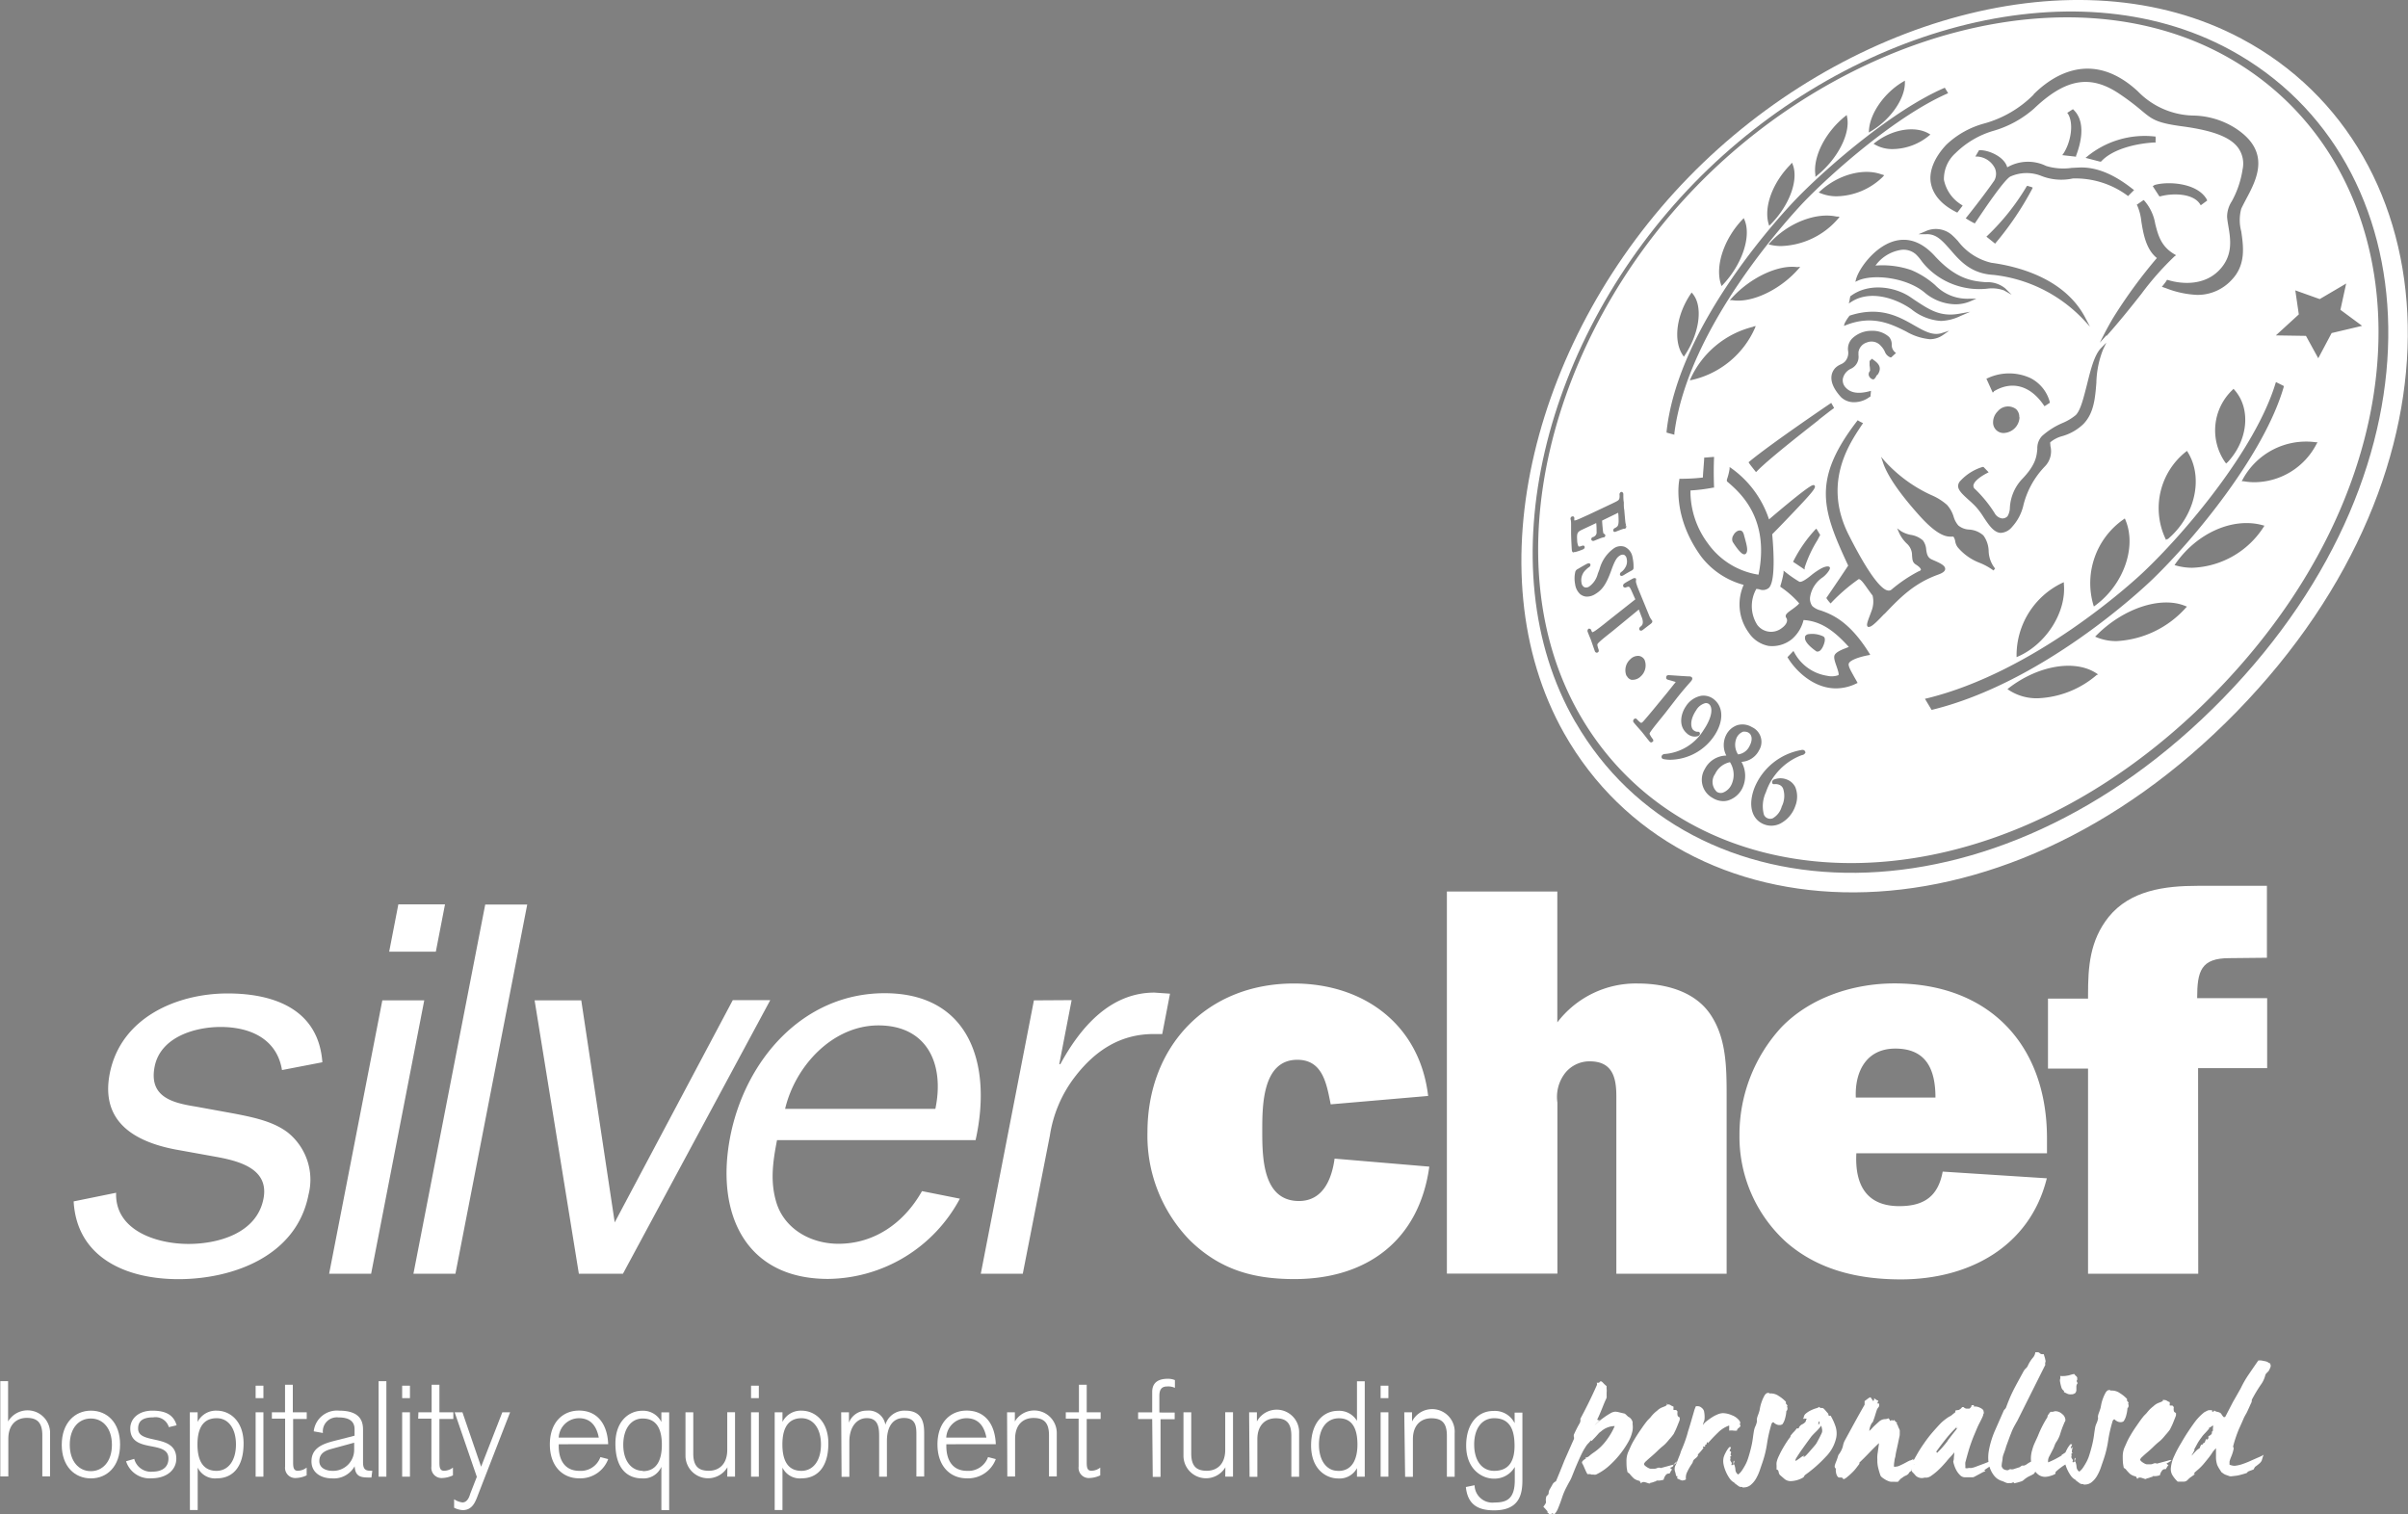 <svg id="Layer_1" data-name="Layer 1" xmlns="http://www.w3.org/2000/svg" viewBox="0 0 309.62 194.73"><rect x="0" y="0" width="309.62" height="194.73" fill="#808080" stroke="none"/><defs><style>.cls-1{fill:#fff;}.cls-2{fill:#002156;}</style></defs><title>logo-au</title><path class="cls-1" d="M337.14,54.17C315.91,42.86,285.8,51.76,266.08,72s-27.82,50.59-16,71.52c15.12,26.69,55.73,28.76,86.49-2.81S364.22,68.58,337.14,54.17Zm-85.62,87.9c-11.66-20.17-3.9-49.64,15.29-69.34s48.45-28.23,68.91-17.11c25.89,14.08,28.6,53.09-.89,83.36S266.28,167.59,251.53,142.07Z" transform="translate(-48.96 -49.21)"/><path class="cls-1" d="M273.94,145.09h0c.38-.71.31-1.4-.17-1.67a.91.91,0,0,0-.44-.12.83.83,0,0,0-.24,0,1.52,1.52,0,0,0-.83.77,2.24,2.24,0,0,0,.18,2.15A1.88,1.88,0,0,0,273.94,145.09Z" transform="translate(-48.96 -49.21)"/><path class="cls-1" d="M269.49,148.73a1.75,1.75,0,0,0,.23,2.31.93.93,0,0,0,.76.1,2,2,0,0,0,1.12-1.05,3,3,0,0,0-.2-2.87A2.72,2.72,0,0,0,269.49,148.73Z" transform="translate(-48.96 -49.21)"/><path class="cls-1" d="M335,56.35c-20.09-11-48.91-2.69-67.84,16.74s-26.51,48.46-14.95,68.25c14.56,24.93,52.86,26.41,81.72-3.22S360.33,70.25,335,56.35Zm-24.57,5c2-2,7.23-6.12,13.42-.39A10.21,10.21,0,0,0,331,64.07a10.43,10.43,0,0,1,5.41,1.64c4.6,3,2.73,6.53,1.36,9.1-.23.44-.45.85-.63,1.24a5.59,5.59,0,0,0,0,2.92c.28,1.92.63,4.32-1.26,6.26a5.93,5.93,0,0,1-4.42,1.9,12.41,12.41,0,0,1-4-.86l-.53-.18.15-.18c.14-.18.39-.49.43-.58l.07-.12.13,0c.41.14,4.12,1.28,6.58-1.24,1.83-1.88,1.48-4,1.19-5.7-.07-.42-.14-.82-.16-1.17a3.65,3.65,0,0,1,.6-2A12.3,12.3,0,0,0,337.31,71a3.49,3.49,0,0,0-.56-2.77c-1-1.38-3.23-2.24-7.17-2.77-3.36-.45-3.89-.89-5.29-2.06a31.61,31.61,0,0,0-2.86-2.15c-3.71-2.48-6.88-1.93-10.92,1.91A13.59,13.59,0,0,1,305.39,66a11.54,11.54,0,0,0-5,2.91,4.44,4.44,0,0,0-1.48,3.42,4.91,4.91,0,0,0,2.27,3.22l.14.1-.69.9-.12-.06c-1.89-.94-3-2.23-3.28-3.73s.44-3.3,2-4.95a11.37,11.37,0,0,1,4.86-2.72A14.34,14.34,0,0,0,310.45,61.37Zm24.9,47.33-.13.14-.12-.15a7.18,7.18,0,0,1,.94-9.33l.12-.13.12.13C338.45,101.79,338,105.9,335.34,108.7ZM314.1,105.3a4,4,0,0,0-1.5.77c-.06.06,0,.27,0,.49a2.78,2.78,0,0,1-.72,2.64,11,11,0,0,0-2.73,4.89,6.17,6.17,0,0,1-1.49,2.89,2,2,0,0,1-1.4.75h-.12c-.86-.09-1.5-1.07-2.12-2a9.69,9.69,0,0,0-1-1.35c-.33-.35-.68-.67-1-.95-.71-.65-1.27-1.16-1.29-1.71a1,1,0,0,1,.31-.69,6.4,6.4,0,0,1,2.83-1.77H304l.66.68-.19.1c-1.08.56-1.72,1.15-1.77,1.6a.54.54,0,0,0,.23.48,16.41,16.41,0,0,1,2.49,3.06,1.32,1.32,0,0,0,.93.69.87.87,0,0,0,.74-.28,2.24,2.24,0,0,0,.3-1.1,5.82,5.82,0,0,1,1.53-3.63c1.83-1.88,1.91-3,2-3.92a2.27,2.27,0,0,1,.6-1.66,9.61,9.61,0,0,1,2.7-1.7,6.73,6.73,0,0,0,1.65-1c.63-.65,1-2.24,1.44-3.94.46-1.86.93-3.78,1.8-4.67l.68-.7-.42.89a12.34,12.34,0,0,0-.86,4.28c-.16,2-.32,3.92-1.68,5.31A6.48,6.48,0,0,1,314.1,105.3Zm-5.62,28.31-.23.1v-.25a10.32,10.32,0,0,1,5.87-9.29l.21-.09,0,.23C314.67,127.9,312.09,132,308.49,133.61ZM289.35,96.19c0-.15,0-.31,0-.48v-.07l.3-.3.11.08c.56.4,1.28.92.67,1.91l-.05.05a.57.57,0,0,0-.19.24.9.9,0,0,1-.31.37l-.06,0-.07,0a.76.76,0,0,1-.5-.51.64.64,0,0,1,.16-.58A3.94,3.94,0,0,0,289.35,96.19ZM289,93.25a1.55,1.55,0,0,0-1.08,1.23c0,.14,0,.27,0,.4a1.67,1.67,0,0,1-1,1.76,1.84,1.84,0,0,0-1,1.24,1.34,1.34,0,0,0,.38,1.19c.63.67,1.6.82,3,.46l.23-.06-.07.75-.06,0a3.35,3.35,0,0,1-2,.71,2.38,2.38,0,0,1-1.72-.65h0c-1.93-2.1-1.14-3.34-.71-3.78a2.28,2.28,0,0,1,.66-.43,1.87,1.87,0,0,0,.51-.32,1.65,1.65,0,0,0,.45-1.41,1.9,1.9,0,0,1,.51-1.59,3.56,3.56,0,0,1,2.56-1h0a3.16,3.16,0,0,1,2.2.79,1.48,1.48,0,0,1,.34,1,1.22,1.22,0,0,0,.39.94l.16.12-.62.57-.1,0a1.27,1.27,0,0,1-.72-.74,2.51,2.51,0,0,0-.49-.72A1.58,1.58,0,0,0,289,93.25Zm-6.17,9.95c-2.43,1.91-6.5,5.1-7.95,6.59l-.13.13-.12-.15s-.58-.72-.77-1l-.07-.12.11-.09c2.72-2.26,10.29-7.39,10.37-7.44l.15-.1.37.65-.11.09C284.33,102,283.66,102.53,282.8,103.2ZM283,118l-.36.68A15.93,15.93,0,0,0,281,122.2l0,.25-1.49-1,.07-.13a17.7,17.7,0,0,1,2.78-4l.15-.13Zm22.43-47.22a2.71,2.71,0,0,0-2.25-1.44l-.23,0,.48-.82h.1c1.23,0,3.17.88,3.52,2.21a5.31,5.31,0,0,1,5-.18h0a7.55,7.55,0,0,0,3.28.25l1-.05c3.11-.12,5.75,1.92,6.88,2.79l.15.11-.77.77-.11-.08a11.26,11.26,0,0,0-7-2.18,7,7,0,0,1-4-.31,5.1,5.1,0,0,0-4.07.08c-.89.58-3.42,4.36-4.25,5.6l-.28.41-.13-.06c-.33-.16-.85-.48-.88-.5l-.16-.1.12-.14c1.77-2.22,3-3.9,3.56-4.72A1.79,1.79,0,0,0,305.41,70.73Zm9.43-6.92-.09-.14.73-.47.09.09c1.63,1.58.9,4.37.31,5.9l0,.12-1.77-.2.16-.23C315.19,67.55,315.67,65.13,314.84,63.81Zm11.27,3.54,0,.13H326c-2.35.12-5.4.83-6.88,2.45L319,70l-1.88-.49.24-.2A11.67,11.67,0,0,1,326,66.76l.12,0,0,.12A1.58,1.58,0,0,1,326.11,67.35Zm6.57,7.46.07.13-.84.62-.09-.15c-.88-1.4-3.52-1.44-5.11-1l-.12,0-.85-1.31L326,73C327.57,72.52,331.41,72.66,332.68,74.81Zm-22.37-1.52-.09.19a39.55,39.55,0,0,1-4.65,6.89l-.1.12-1.12-.9.14-.13a29.71,29.71,0,0,0,5-6.27l.07-.12.13,0a3,3,0,0,0,.43.13ZM305,83c3.41.46,9.53,2,12.16,7.21l.53,1-.8-.86a18.73,18.73,0,0,0-11.6-5.79c-2.9-.16-4.31-1.79-5.55-3.23-1-1.12-1.8-2.09-3.15-2l-.95,0,.88-.37a3.15,3.15,0,0,1,3.6.64h0c.16.14.35.35.58.59A7.56,7.56,0,0,0,305,83Zm.34,16.59-.16.1-.81-1.79.16-.06a6.55,6.55,0,0,1,5.53,0,4.86,4.86,0,0,1,2.46,3.06l0,.11-.68.44-.09-.13C310,98.75,307.62,98.13,305.3,99.55Zm3.29,3.3a2.11,2.11,0,0,1-2,2h0a1.34,1.34,0,0,1-1-.38,1.36,1.36,0,0,1-.4-1,2,2,0,0,1,.6-1.41,1.72,1.72,0,0,1,2.37-.27A1.37,1.37,0,0,1,308.6,102.85ZM294.71,83.94a11.07,11.07,0,0,1,3.08,1.94,5.74,5.74,0,0,0,4.38,1.74l.91,0-.84.36a4.86,4.86,0,0,1-1.87.36,6.29,6.29,0,0,1-4-1.56c-2.36-1.91-6.59-2.37-8.53-1.48l-.32.15.09-.34c.38-1.39,2.47-4.31,5.09-4.94,1.76-.42,3.43.22,5,1.92,2.83,3.11,5,3.28,6.63,3.41a3.58,3.58,0,0,1,2.46.79l.83.82-1-.56a4.54,4.54,0,0,0-2.14-.22,9.46,9.46,0,0,1-7.53-2.53h0a8.3,8.3,0,0,1-1-1.14,5.67,5.67,0,0,0-.65-.75,2.39,2.39,0,0,0-2-.55,5,5,0,0,0-3.19,2A11.43,11.43,0,0,1,294.71,83.94Zm3.8,6.54a6.72,6.72,0,0,1-3.8-1.52c-2-1.4-5.27-2.49-7.68-.95l-.35.22.1-.4c0-.09.06-.37.08-.47v-.07l.05,0c2.31-1.75,5.68-1.23,7.69.13l.57.39C297,89,298.4,90,300.89,89.55l1.4-.25-1.31.57A6.18,6.18,0,0,1,298.51,90.48Zm1.07,1.26-.76.53a2.93,2.93,0,0,1-1.71.56,7.42,7.42,0,0,1-3.07-1c-2-1-4.33-2.12-7.68-.83l-.31.12.09-.32a5.36,5.36,0,0,1,.64-1l0,0,0,0c3.89-1.27,6.34.12,8.31,1.25,1.27.72,2.36,1.35,3.51,1ZM297,66.65a7.47,7.47,0,0,1-4.64,1.73,4.49,4.49,0,0,1-2.29-.56l-.21-.12.19-.15c2.21-1.72,5.12-2.21,6.92-1.16l.2.12Zm-6,5,.23.1L291,72a8.72,8.72,0,0,1-5.84,2.45,5.46,5.46,0,0,1-2.11-.39l-.24-.1.19-.17C285.35,71.62,288.69,70.76,291,71.68Zm-5.77,5.39.26.06-.17.21A10.08,10.08,0,0,1,278,80.85a5.88,5.88,0,0,1-1.37-.15l-.27-.06.18-.21C278.89,77.86,282.51,76.45,285.2,77.08Zm-5.09,6.49.29,0-.19.22c-2.13,2.46-5.34,4.12-7.8,4.12a4.8,4.8,0,0,1-.76-.06l-.3,0,.21-.23C274,84.9,277.65,83.19,280.11,83.57Zm-5.72,7.66.29-.05-.11.28a11.69,11.69,0,0,1-8.06,6.64l-.31.06.13-.28A12,12,0,0,1,274.39,91.23Zm16.88,17.31a18.43,18.43,0,0,0,6,4.38,7.34,7.34,0,0,1,2,1.25,4,4,0,0,1,.86,1.53,3,3,0,0,0,.6,1.12,2.37,2.37,0,0,0,1.4.53,3,3,0,0,1,1.83.76,3.55,3.55,0,0,1,.67,2,3.76,3.76,0,0,0,.83,2.25l-.21.25a7.79,7.79,0,0,0-1.82-1,6.89,6.89,0,0,1-2.79-2h0a1.76,1.76,0,0,1-.31-.76,1.43,1.43,0,0,0-.23-.59.58.58,0,0,0-.17,0c-.53,0-1.64.13-4.14-2.64s-4.17-5.15-4.74-6.88l-.25-.75ZM322,116l.17-.12.08.19c1.47,3.5-.24,8.32-3.88,11l-.18.13-.07-.21A10,10,0,0,1,322,116Zm-2.21-23.65-.84.93.57-1.12s.51-1,1.14-2.06a64.11,64.11,0,0,1,5.63-7.71c-1.4-1.12-1.74-3.11-2-4.72a6.66,6.66,0,0,0-.51-2l-.08-.13.89-.61.1.1A6,6,0,0,1,326.08,78c.36,1.42.73,2.89,2.46,3.9l.22.13-.21.15A37.37,37.37,0,0,0,324.3,87C322.9,88.78,321.32,90.74,319.84,92.39Zm7.84,26.16-.16.13-.09-.19a9.26,9.26,0,0,1,2.63-11.14l.15-.12.1.16C332.33,110.69,331.18,115.59,327.68,118.55ZM289.27,65.94c.15-2.2,2-4.81,4.37-6.21l.25-.15v.29c0,2.07-1.87,4.75-4.37,6.22l-.27.16Zm-3.07-1.77.21-.17.05.26c.44,2.14-1.21,5.37-3.85,7.51l-.23.19,0-.29C282.06,69.35,283.68,66.19,286.2,64.17Zm-7,6.15.18-.18.09.23c.78,2-.44,5.27-2.83,7.68l-.2.2-.08-.27C275.73,75.79,276.9,72.64,279.23,70.32ZM273,77.44l.17-.18.1.23c.89,2.11-.29,5.68-2.76,8.31l-.19.2-.09-.26C269.47,83.41,270.63,79.92,273,77.44ZM266.35,87l.12-.18.14.17c1.33,1.6.9,5-1,7.88l-.14.21-.14-.2C264.08,93,264.51,89.74,266.35,87Zm-3.1,17.68c1.53-14,15.33-28.52,16.9-30.13,4-4.08,12.26-11.18,18.74-14l.13-.06.43.7-.17.08c-6.46,2.86-14.65,10-18.57,14.11C279.21,77,266,91.17,264.25,104.92l0,.19-1-.27Zm-12.06,15.54c-.12-.09-.12-.25-.14-.5-.05-.87-.07-1.44-.08-1.89,0-.27,0-.48,0-.69s0-.25,0-.43,0-.51-.06-.71.08-.34.17-.38l.08,0,.11,0a.29.29,0,0,1,.12.26.91.91,0,0,0,0,.26s.08,0,.27-.06.89-.38,1.57-.69l1.76-.83c1.29-.61,1.55-.73,1.83-.88s.35-.25.38-.5a2.56,2.56,0,0,0,0-.34.34.34,0,0,1,.16-.35.2.2,0,0,1,.19,0,.34.34,0,0,1,.14.3c0,.33,0,.72.06,1,0,.13,0,.24,0,.32s0,.36.06.69c.05.6.13,1.5.15,1.61a3,3,0,0,0,.08.35l-.13.12h0l.15-.06a.43.43,0,0,1,0,.12.25.25,0,0,1-.19.26l-.11,0a3.62,3.62,0,0,0-.45.15l-.14.05-.46.18a.28.28,0,0,1-.24,0,.22.22,0,0,1-.08-.16.33.33,0,0,1,.2-.3,1.2,1.2,0,0,0,.28-.18c.1-.09.19-.19.21-.66,0-.12,0-.78-.06-1.13l-2.06,1c0,.27.09,1.22.12,1.41s.06.26.07.26.21.09.22.22a.27.27,0,0,1-.17.27l-.09,0a4.4,4.4,0,0,0-.56.19l-.58.23a.33.33,0,0,1-.31,0,.21.21,0,0,1-.09-.17.27.27,0,0,1,.18-.28l.06,0,.21-.13a.6.6,0,0,0,.23-.55c0-.15,0-.78-.05-1.13l-1.89.89c-.51.26-.62.4-.56,1.29a2,2,0,0,0,.14.75c0,.07.09.16.48,0a.3.3,0,0,1,.27,0,.22.22,0,0,1,.08.17c0,.17-.14.25-.23.29a7,7,0,0,1-1,.34h-.12A.3.3,0,0,1,251.19,120.24Zm1,5.44a2.11,2.11,0,0,1-.7-1.32,3.8,3.8,0,0,1,0-1.5.56.56,0,0,1,.33-.45c.52-.32,1.08-.62,1.15-.66s.28-.12.37-.07a.21.21,0,0,1,.12.15c0,.09,0,.23-.21.35a2.56,2.56,0,0,0-.38.32,1.81,1.81,0,0,0-.56,1.67.73.73,0,0,0,.37.57.68.68,0,0,0,.62-.09A2.83,2.83,0,0,0,254.4,123l.23-.6a4.78,4.78,0,0,1,1.83-2.67,1.52,1.52,0,0,1,1.41-.2,1.78,1.78,0,0,1,1,1.34,5.55,5.55,0,0,1,.13,1.33.35.35,0,0,1-.16.33l-.18.1c-.16.09-.43.23-.88.51h0c-.18.11-.3.16-.41.11a.21.21,0,0,1-.12-.16c0-.07,0-.22.22-.36a1.76,1.76,0,0,0,.46-.53,1.46,1.46,0,0,0,.19-1.13.67.67,0,0,0-.33-.51.64.64,0,0,0-.56.1c-.34.21-.58.52-1,1.64l-.13.36c-.6,1.64-1.11,2.4-2,2.93a2,2,0,0,1-1.06.34A1.35,1.35,0,0,1,252.22,125.67Zm4.18,4.65c-.74.59-1.38,1.09-1.72,1.41s-.32.35-.28.55a2.79,2.79,0,0,0,.13.44c.07.23,0,.34-.08.38a.22.22,0,0,1-.14.05h-.06a.31.31,0,0,1-.2-.21c-.14-.39-.27-.77-.37-1.06l-.11-.32-.13-.33c-.1-.23-.21-.51-.29-.72a.35.35,0,0,1,.08-.43.21.21,0,0,1,.19,0,.27.27,0,0,1,.18.21,1,1,0,0,0,.12.23s.09,0,.34-.16,1-.73,1.72-1.32l3.48-2.75-.49-1.1c-.22-.49-.31-.53-.41-.52a1.06,1.06,0,0,0-.29.08.29.29,0,0,1-.24,0,.22.22,0,0,1-.13-.13.33.33,0,0,1,.15-.37c.16-.13,1-.59,1.08-.62a.37.37,0,0,1,.3-.06l.07,0,.05.09a.44.44,0,0,1,0,.17.78.78,0,0,0,0,.28,7.31,7.31,0,0,0,.29.85l1.37,3.34a2.4,2.4,0,0,0,.36.66l.06.08c.06.2-.07.3-.2.41h0l-.5.38-.52.4a.34.34,0,0,1-.29.08.21.21,0,0,1-.14-.13c-.07-.2.08-.33.18-.41l.08-.07c.24-.21.25-.66,0-1.22l-.33-.88Zm1.72,5.8a1.89,1.89,0,0,1,.51-2.14,1.37,1.37,0,0,1,1.12-.41,1,1,0,0,1,.69.49,1.9,1.9,0,0,1-.51,2.16,1.45,1.45,0,0,1-1,.42h-.17A.94.94,0,0,1,258.13,136.12Zm3.36,8.47a.24.24,0,0,1-.18.1h0a.31.31,0,0,1-.22-.13h0c-.26-.31-.49-.61-.67-.84l-.32-.4-.28-.32c-.22-.25-.52-.58-.75-.87a.29.29,0,0,1,0-.4.26.26,0,0,1,.36-.07l0,0a3.61,3.61,0,0,0,.48.46c.11.07.16.11.43-.19s1.09-1.27,1.73-2.06l1.22-1.48.55-.69.43-.54a1.25,1.25,0,0,0,.19-.25c-.06,0-.47-.14-.67-.19l-.32-.09a.3.3,0,0,1-.2-.13c-.08-.09,0-.26,0-.34a.36.36,0,0,1,.31-.12c.13,0,2.17.15,2.57.16a.52.52,0,0,1,.38.11c.11.13.08.29-.08.49s-1,1.1-2,2.39L263,141c-.68.84-1.36,1.67-1.69,2.13s-.26.42-.16.63a3.32,3.32,0,0,0,.32.48l0,0A.3.3,0,0,1,261.49,144.59Zm1.45,2.25a.45.45,0,0,1-.24-.11.33.33,0,0,1,0-.37.46.46,0,0,1,.31-.18H263A6.46,6.46,0,0,0,268,143.1c1.17-1.73,1.2-2.93.71-3.34a.61.61,0,0,0-.49-.13,1.93,1.93,0,0,0-1.16.9c-1,1.5-.57,2.39-.4,2.53a.9.9,0,0,0,.49.25h.11a.26.26,0,0,1,.21.06.28.28,0,0,1,0,.36.47.47,0,0,1-.21.15,1.47,1.47,0,0,1-1.42-.38c-1.14-1-.7-2.6-.13-3.43a3,3,0,0,1,2-1.39,2.15,2.15,0,0,1,1.7.52c1.17,1,1.16,2.81,0,4.58a6.94,6.94,0,0,1-5.73,3.13A5,5,0,0,1,262.94,146.84ZM273,150.55a3.07,3.07,0,0,1-1.83,1.59,2.35,2.35,0,0,1-.63.09,2.62,2.62,0,0,1-1.37-.41,2.66,2.66,0,0,1-1-3.73,3.15,3.15,0,0,1,2.76-1.72,2.9,2.9,0,0,1,0-2.69,2.49,2.49,0,0,1,1.45-1.23,2.35,2.35,0,0,1,1.84.26,2.08,2.08,0,0,1,.91,3,2.71,2.71,0,0,1-2.25,1.47A3.67,3.67,0,0,1,273,150.55Zm8.05-4.5c-.07.2-.32.25-.46.28a7.74,7.74,0,0,0-4.57,4.76,4.23,4.23,0,0,0-.26,2.87.84.84,0,0,0,.47.47.85.85,0,0,0,.68,0,2.49,2.49,0,0,0,1.15-1.52,3,3,0,0,0,.17-2.29.88.88,0,0,0-.49-.49,1.2,1.2,0,0,0-.48-.09h-.1a.47.47,0,0,1-.2,0,.22.22,0,0,1-.12-.12.32.32,0,0,1,0-.25.39.39,0,0,1,.28-.24,2.19,2.19,0,0,1,1.54,0,2,2,0,0,1,1.14,1,3.29,3.29,0,0,1,0,2.43,4,4,0,0,1-2,2.29,2.66,2.66,0,0,1-1.08.24,2.56,2.56,0,0,1-.92-.17h0c-1.63-.63-2.11-2.49-1.24-4.73a8,8,0,0,1,6-4.83.58.58,0,0,1,.31,0,.29.29,0,0,1,.17.15A.27.27,0,0,1,281.09,146.05Zm8.25-12.6c-.91.15-2.43.57-2.62,1.08-.12.32.3,1,.67,1.68.13.23.26.45.38.67l.08.15-.15.07a6,6,0,0,1-2.63.63c-2.93,0-5.22-2.33-6.17-3.9l-.07-.11.77-.8.11.19a5.77,5.77,0,0,0,4.22,3,2.54,2.54,0,0,0,1.45-.08c.12-.12-.11-.76-.24-1.15-.22-.62-.4-1.15-.23-1.46s.7-.59,1.31-.82l.5-.2c-1.81-2-3.51-3.31-5.82-3.46a4.7,4.7,0,0,1-1.5,2.46,4.05,4.05,0,0,1-3,.87,3.93,3.93,0,0,1-2.55-1.71,6.17,6.17,0,0,1-.65-6.14,10.22,10.22,0,0,1-5.44-3.61c-3.83-5.24-2.84-9.86-2.83-9.91l0-.12h.13s1.67,0,2.9-.17c0-.42.13-1.74.16-2.4v-.15l1.27-.1v.19s-.08,1.44,0,3.63v.14l-.14,0a21.9,21.9,0,0,1-2.89.36l0,.36a11.21,11.21,0,0,0,2.22,6.42,9.83,9.83,0,0,0,6.53,4.05c1.48-7.27-2.4-10.59-4.06-12L271,111l0-.11a7.73,7.73,0,0,0,.35-1.37l0-.25.21.14a13.1,13.1,0,0,1,4.86,6.59h0c5.22-4.45,5.58-4.42,5.72-4.41h.07l.07.06c.23.27-.25.86-3.45,4.2-.66.69-1.34,1.4-2,2.06.2,2.24.41,6-.41,6.88a1.19,1.19,0,0,1-1.22.21,2,2,0,0,0-.41-.06,4.49,4.49,0,0,0,.13,4.64,2.22,2.22,0,0,0,3.15.39c.49-.35.86-.89.57-1.31s.28-.74.88-1.18c.28-.21.76-.57.77-.7a12.32,12.32,0,0,0-2.32-2.05l-.09-.07,0-.11a11.94,11.94,0,0,0,.41-1.67l0-.29.23.18a15.77,15.77,0,0,0,1.79,1.24c.28.13,1-.38,1.54-.83a9.06,9.06,0,0,1,1.31-.89c.58-.29,1-.32,1.09-.09s-.53,1-1,1.3a3.75,3.75,0,0,0-1.53,2.37,1.63,1.63,0,0,0,.26,1.27,2.46,2.46,0,0,0,1.09.57c1.36.49,3.64,1.32,6.23,5.48l.13.21Zm-8.27-2.35a.59.59,0,0,1,.39-.33,3.32,3.32,0,0,1,2,.29h0c.39.24.05,1.11-.16,1.47s-.42.46-.56.46a.31.31,0,0,1-.16,0S280.82,131.87,281.07,131.11Zm-9.14-13.17c.18-.26.51-.55.84-.5.15,0,.34.13.44.47h0l.11.4c.27,1,.51,1.79.14,2.13a.28.28,0,0,1-.18.06h-.06c-.46-.08-1.26-1.32-1.44-1.62A.93.93,0,0,1,271.92,117.93Zm19.34,10.24-.47.49c-.87.9-1.25,1.16-1.47,1.16a.25.25,0,0,1-.14,0c-.25-.16-.1-.58.23-1.45.08-.22.17-.45.24-.65a3.32,3.32,0,0,0,.12-1.92c-.25-.33-.48-.65-.68-.93-.45-.64-.84-1.19-1.11-1.19h0a23.19,23.19,0,0,0-3.49,3l-.12.13-.12-.13a3.8,3.8,0,0,1-.37-.48l-.06-.09.06-.09c1.42-2.07,2.51-3.71,2.75-4.08-3.35-7.2-4.68-11,1.13-18.57l.09-.12.13.08c.15.1.39.21.39.21l.17.08-.3.45c-1.58,2.39-4.87,7.37-1.53,13.95,2.84,5.61,4.31,7,5,7.12a.56.56,0,0,0,.51-.13,18.93,18.93,0,0,1,3.44-2.32c.2-.06.31-.15.32-.23s-.14-.34-.63-.64-.46-.7-.51-1.17a2,2,0,0,0-.6-1.47,4.49,4.49,0,0,1-1.07-1.47l-.24-.56.49.36a3.7,3.7,0,0,0,1.26.48,3,3,0,0,1,1.56.72,2.18,2.18,0,0,1,.42,1.17c.08.54.16,1,.67,1.25l.31.14c.76.33,1.47.65,1.46,1.1,0,.28-.29.51-.87.72C295.1,124.2,293.32,126,291.26,128.17Zm6.09,12.32-.85-1.42.22-.05c13.85-3.38,26.4-14.86,27.78-16.16,5.44-5.12,14.47-15.82,17.07-24.34l.06-.18,1,.5,0,.13c-2.51,8.67-11.48,19.55-16.89,24.75-1.4,1.35-14.11,13.26-28.27,16.75ZM318.56,136A12.36,12.36,0,0,1,311,139a6.51,6.51,0,0,1-3.74-1.05l-.18-.13.18-.14c3.81-2.93,8.56-3.71,11.3-1.86l.18.12ZM330,127.38a12.86,12.86,0,0,1-8.87,4.27,6.52,6.52,0,0,1-2.56-.48l-.22-.09.17-.17c3.46-3.48,8.26-5.07,11.42-3.78l.22.09ZM340,117a11.38,11.38,0,0,1-9.15,5.22,7.65,7.65,0,0,1-2.07-.28l-.22-.06.13-.19c2.76-3.94,7.37-6,11.21-4.94l.22.06Zm6.83-10.72a9.06,9.06,0,0,1-8,4.94,7.89,7.89,0,0,1-1.41-.13l-.22,0,.11-.2a9.26,9.26,0,0,1,9.43-4.81l.21,0Zm.21-11-1.58-2.88-3.87-.06,2.95-2.7-.45-3.09,3.14,1.12,3.4-2-.74,3.38,2.79,2.06-3.92.93Z" transform="translate(-48.96 -49.21)"/><path class="cls-2" d="M308.24,244.41" transform="translate(-48.96 -49.21)"/><path class="cls-1" d="M63.89,202.59c-.17,4.78,5.08,6.58,9.31,6.58,3.74,0,8.77-1.32,9.64-5.82.72-3.73-2.88-4.77-5.81-5.33l-5.54-1c-5.19-1-9.63-3.53-8.42-9.75,1.42-7.26,8.71-10.31,15.15-10.31s11.72,2.34,12.19,8.85l-5.19,1c-.63-3.88-3.9-5.54-7.91-5.54-3.18,0-7.72,1.24-8.47,5.12s2.28,4.64,5.3,5.12l4.94.9c2.47.48,5,1,6.87,2.42a7.78,7.78,0,0,1,2.68,8c-1.55,8-9.87,10.87-16.72,10.87s-13.08-2.84-13.48-10Z" transform="translate(-48.96 -49.21)"/><path class="cls-1" d="M96.68,213h-5.4l6.84-35.15h5.39ZM105,171.59h-6l1.18-6.09h6Z" transform="translate(-48.96 -49.21)"/><path class="cls-1" d="M102.12,213l9.23-47.47h5.4L107.52,213Z" transform="translate(-48.96 -49.21)"/><path class="cls-1" d="M129.06,213h-5.67l-5.69-35.15h6L128,206.4l15.18-28.58H148Z" transform="translate(-48.96 -49.21)"/><path class="cls-1" d="M172.38,203.35a19.45,19.45,0,0,1-16.95,10.32c-10.66,0-14.49-8.45-12.58-18.28s9.34-18.46,19.86-18.46c10.92,0,13.86,9.13,11.69,18.89H148.87c-.54,2.77-.9,5.32-.09,8,1,3.32,4.29,5.33,8,5.33,4.56,0,8.4-2.63,10.73-6.77Zm-3.15-11.55c1.21-5.81-1.09-10.73-7.32-10.73-5.88,0-10.69,5.19-12,10.73Z" transform="translate(-48.96 -49.21)"/><path class="cls-1" d="M186.75,177.82l-1.59,8.23h.14c2.59-4.77,6.43-9.2,12.1-9.2l2,.14-1,5.19h-1.11c-4.15,0-7.44,2-10.14,5.53a16.46,16.46,0,0,0-3.2,7.54L180.47,213h-5.4l6.83-35.15Z" transform="translate(-48.96 -49.21)"/><path class="cls-1" d="M232.74,199.23c-1.3,9.45-8,14.46-17.34,14.46-5.3,0-9.59-1.21-13.46-5a19.26,19.26,0,0,1-5.44-13.89c0-11,7.59-19.12,18.83-19.12,9,0,16.19,5.3,17.26,14.46l-12.53,1.08-.07-.36c-.5-2.5-1.07-5.37-4.22-5.37-4.51,0-4.51,5.95-4.51,9.16,0,3.44.07,9,4.72,9,3.08,0,4.22-2.8,4.58-5.45Z" transform="translate(-48.96 -49.21)"/><path class="cls-1" d="M256.79,213V190.2c0-2.44-.5-4.51-3.43-4.51a4,4,0,0,0-3.36,1.79,5,5,0,0,0-.79,3.51v22H235V163.85H249.2v16.83a12.69,12.69,0,0,1,10.32-5c3.58,0,7.37,1,9.38,4s2.07,6.67,2.07,10.39V213Z" transform="translate(-48.96 -49.21)"/><path class="cls-1" d="M312.14,200.73c-2.21,8.87-10.1,13-18.76,13-5.37,0-10.59-1.15-14.76-4.8a18.29,18.29,0,0,1-6-13.75A20.4,20.4,0,0,1,278,181.32c3.73-3.87,9.3-5.65,14.54-5.65,12.17,0,19.62,7.88,19.62,19.91v1.93H287.65c-.21,3.94,1.21,6.8,5.52,6.8,3.22,0,5-1.29,5.58-4.44Zm-14.32-10.38c0-3.58-1.15-6.3-5.16-6.3-3.72,0-5.22,2.94-5.08,6.3Z" transform="translate(-48.96 -49.21)"/><path class="cls-1" d="M331.61,213H317.44V186.62h-5.15v-9h5.15v-.5c0-3.58.22-6.95,2.65-10,2.79-3.43,7.23-4,11.46-4h8.89v9.25l-4.82.05c-3.66,0-4.15,1.64-4.15,5.15h9v9h-8.88Z" transform="translate(-48.96 -49.21)"/><path class="cls-1" d="M49,226.82h1V232h0a2.9,2.9,0,0,1,5.4,1.45v5.61h-1v-5.29c0-1.68-.71-2.23-2-2.23s-2.37.83-2.37,2.7v4.83H49Z" transform="translate(-48.96 -49.21)"/><path class="cls-1" d="M60.65,230.61c2.07,0,3.75,1.52,3.75,4.35s-1.68,4.36-3.75,4.36S56.9,237.79,56.9,235,58.57,230.61,60.65,230.61ZM57.93,235c0,2.14,1.18,3.39,2.71,3.39s2.71-1.25,2.71-3.39-1.17-3.38-2.71-3.38S57.93,232.84,57.93,235Z" transform="translate(-48.96 -49.21)"/><path class="cls-1" d="M66.22,236.81a2.21,2.21,0,0,0,2.4,1.64c.85,0,2-.33,2-1.69,0-2.46-4.91-.56-4.91-3.87,0-1.19,1-2.28,2.84-2.28,1.62,0,2.72.48,3.12,1.88l-1,.24a1.78,1.78,0,0,0-2-1.26c-1.55,0-1.95.63-1.95,1.45,0,2.14,4.91.54,4.91,3.87,0,1.36-1.14,2.52-3.22,2.52a3.17,3.17,0,0,1-3.24-2.19Z" transform="translate(-48.96 -49.21)"/><path class="cls-1" d="M73.37,230.82h1v1.24h0a2.62,2.62,0,0,1,2.44-1.45c1.81,0,3.47,1.43,3.47,4.21,0,3.44-1.76,4.49-3.4,4.49a2.47,2.47,0,0,1-2.5-1.38h0v5.46h-1Zm3.45.76c-2.06,0-2.47,1.8-2.47,3.38s.42,3.39,2.45,3.39c1.49,0,2.5-1.29,2.5-3.39S78.29,231.58,76.83,231.58Z" transform="translate(-48.96 -49.21)"/><path class="cls-1" d="M81.83,227.4h1V229h-1Zm0,3.42h1v8.28h-1Z" transform="translate(-48.96 -49.21)"/><path class="cls-1" d="M83.92,230.82h1.69v-3.54h1v3.54h1.79v.86H86.65v5.47c0,.62,0,1.19.6,1.19a1.92,1.92,0,0,0,1.14-.41v1a3.46,3.46,0,0,1-1.36.34,1.31,1.31,0,0,1-1.41-1.47v-6.16H83.92Z" transform="translate(-48.96 -49.21)"/><path class="cls-1" d="M96.72,239.21c-1.28,0-2.06,0-2.16-1.45h0a3.07,3.07,0,0,1-2.9,1.56c-1.35,0-2.65-.68-2.65-2.19,0-1.77,1.54-2.28,3-2.65l2.54-.65V233c0-1.07-.75-1.52-2.07-1.52a1.8,1.8,0,0,0-2,2l-1.18-.21a3,3,0,0,1,3.27-2.66c3.07,0,3.07,1.78,3.07,2.59v4.06c0,1.07.48,1.08,1.19,1.08Zm-5-.86a2.7,2.7,0,0,0,2.78-2.68v-.94l-3,.82c-.83.23-1.48.62-1.48,1.55S90.94,238.35,91.71,238.35Z" transform="translate(-48.96 -49.21)"/><path class="cls-1" d="M97.64,226.82h1V239.1h-1Z" transform="translate(-48.96 -49.21)"/><path class="cls-1" d="M100.67,227.4h1V229h-1Zm0,3.42h1v8.28h-1Z" transform="translate(-48.96 -49.21)"/><path class="cls-1" d="M102.76,230.82h1.7v-3.54h1v3.54h1.79v.86h-1.79v5.47c0,.62,0,1.19.6,1.19a1.93,1.93,0,0,0,1.14-.41v1a3.49,3.49,0,0,1-1.36.34,1.31,1.31,0,0,1-1.41-1.47v-6.16h-1.7Z" transform="translate(-48.96 -49.21)"/><path class="cls-1" d="M107.42,230.82h1l2.4,7h0l2.73-7h1l-4.09,10.52c-.37,1-.75,2.06-2,2.06a2.74,2.74,0,0,1-1.11-.31V242a2.41,2.41,0,0,0,1.07.41c.63,0,.89-.72,1-1.11l.85-2.18Z" transform="translate(-48.96 -49.21)"/><path class="cls-1" d="M120.8,234.93v.23c0,1.84.81,3.19,2.67,3.19a2.67,2.67,0,0,0,2.69-1.77l1,.26a3.81,3.81,0,0,1-3.75,2.47c-2.07,0-3.75-1.52-3.75-4.36s1.67-4.35,3.75-4.35c2.45,0,3.66,1.86,3.75,4.32Zm5.15-.86c-.23-1.21-.85-2.49-2.57-2.49a2.62,2.62,0,0,0-2.58,2.49Z" transform="translate(-48.96 -49.21)"/><path class="cls-1" d="M134,243.39v-5.56h0a2.51,2.51,0,0,1-2.5,1.49c-1.64,0-3.41-1-3.41-4.49,0-2.78,1.66-4.21,3.47-4.21a2.63,2.63,0,0,1,2.44,1.45h0v-1.24h1v12.57Zm-2.39-5c2,0,2.45-1.77,2.45-3.39s-.42-3.38-2.47-3.38c-1.47,0-2.49,1.3-2.49,3.38S130.15,238.35,131.64,238.35Z" transform="translate(-48.96 -49.21)"/><path class="cls-1" d="M142.49,237.89h0a2.9,2.9,0,0,1-5.39-1.46v-5.61h1v5.3c0,1.67.71,2.22,2,2.22s2.37-.82,2.37-2.7v-4.83h1v8.28h-1Z" transform="translate(-48.96 -49.21)"/><path class="cls-1" d="M145.53,227.4h1V229h-1Zm0,3.42h1v8.28h-1Z" transform="translate(-48.96 -49.21)"/><path class="cls-1" d="M148.57,230.82h1v1.24h0a2.62,2.62,0,0,1,2.43-1.45c1.81,0,3.47,1.43,3.47,4.21,0,3.44-1.77,4.49-3.4,4.49a2.47,2.47,0,0,1-2.5-1.38h0v5.46h-1Zm3.46.76c-2.06,0-2.47,1.8-2.47,3.38s.41,3.39,2.45,3.39c1.49,0,2.51-1.29,2.51-3.39S153.49,231.58,152,231.58Z" transform="translate(-48.96 -49.21)"/><path class="cls-1" d="M157.12,230.82h1v1.33h0a2.39,2.39,0,0,1,2.3-1.54,2.16,2.16,0,0,1,2.38,1.81h0a2.55,2.55,0,0,1,2.59-1.81c2.4,0,2.4,2,2.4,3v5.47h-1v-5.35c0-.94,0-2.18-1.59-2.18S163,232.89,163,234.5v4.6h-1v-5.21c0-1.08-.1-2.32-1.59-2.32-1.28,0-2.24,1.14-2.24,3v4.55h-1Z" transform="translate(-48.96 -49.21)"/><path class="cls-1" d="M170.64,234.93v.23c0,1.84.82,3.19,2.67,3.19a2.67,2.67,0,0,0,2.69-1.77l1,.26a3.8,3.8,0,0,1-3.75,2.47c-2.07,0-3.75-1.52-3.75-4.36s1.68-4.35,3.75-4.35c2.46,0,3.66,1.86,3.75,4.32Zm5.15-.86c-.23-1.21-.85-2.49-2.58-2.49a2.62,2.62,0,0,0-2.58,2.49Z" transform="translate(-48.96 -49.21)"/><path class="cls-1" d="M178.45,230.82h1V232h0a2.9,2.9,0,0,1,5.39,1.46v5.61h-1v-5.29c0-1.68-.7-2.23-2-2.23s-2.36.83-2.36,2.7v4.83h-1Z" transform="translate(-48.96 -49.21)"/><path class="cls-1" d="M186,230.82h1.69v-3.54h1v3.54h1.79v.86h-1.79v5.47c0,.62,0,1.19.6,1.19a1.92,1.92,0,0,0,1.14-.41v1a3.44,3.44,0,0,1-1.36.34,1.31,1.31,0,0,1-1.42-1.47v-6.16H186Z" transform="translate(-48.96 -49.21)"/><path class="cls-1" d="M197.11,231.69H195.3v-.86h1.81v-2.63c0-1.25.85-1.69,2-1.69a2.33,2.33,0,0,1,.92.17v1a2,2,0,0,0-1-.18c-.71,0-1,.39-1,1.23v2.12H200v.86h-1.82v7.42h-1Z" transform="translate(-48.96 -49.21)"/><path class="cls-1" d="M206.52,237.89h0a2.9,2.9,0,0,1-5.39-1.46v-5.61h1v5.3c0,1.67.71,2.22,2,2.22s2.37-.82,2.37-2.7v-4.83h1v8.28h-1Z" transform="translate(-48.96 -49.21)"/><path class="cls-1" d="M209.57,230.82h1V232h0A2.89,2.89,0,0,1,216,233.5v5.61h-1v-5.29c0-1.68-.71-2.23-2-2.23s-2.37.83-2.37,2.7v4.83h-1Z" transform="translate(-48.96 -49.21)"/><path class="cls-1" d="M223.44,238h0a2.53,2.53,0,0,1-2.41,1.33c-1.56,0-3.49-1.18-3.49-4.25,0-2.9,1.57-4.45,3.47-4.45a2.67,2.67,0,0,1,2.43,1.29h0v-5.09h1V239.1h-1Zm-2.39.36c1.93,0,2.45-1.77,2.45-3.39s-.41-3.38-2.38-3.38c-1.56,0-2.57,1.3-2.57,3.38S219.55,238.35,221,238.35Z" transform="translate(-48.96 -49.21)"/><path class="cls-1" d="M226.48,227.4h1V229h-1Zm0,3.42h1v8.28h-1Z" transform="translate(-48.96 -49.21)"/><path class="cls-1" d="M229.52,230.82h1V232h0A2.9,2.9,0,0,1,236,233.5v5.61h-1v-5.29c0-1.68-.71-2.23-2-2.23s-2.37.83-2.37,2.7v4.83h-1Z" transform="translate(-48.96 -49.21)"/><path class="cls-1" d="M238.56,240.2a2.29,2.29,0,0,0,2.57,2.22c1.45,0,2.6-.36,2.6-2.86v-1.71l0,0a3,3,0,0,1-2.72,1.5c-1.47,0-3.53-1.18-3.53-4.25,0-2.9,1.57-4.45,3.47-4.45a2.83,2.83,0,0,1,2.76,1.57h0v-1.36h1v8.65c0,1.71-.28,3.92-3.64,3.92-2.12,0-3.4-.78-3.63-3Zm2.52-8.62c-1.56,0-2.57,1.3-2.57,3.38s1,3.39,2.57,3.39c2,0,2.62-1.4,2.62-3.22S243.25,231.58,241.08,231.58Z" transform="translate(-48.96 -49.21)"/><path class="cls-1" d="M333.38,233.27a.22.22,0,0,0,0,.2.54.54,0,0,1-.24.31,1.38,1.38,0,0,0-.24.15.34.34,0,0,1,0,.24q-.06.15-.16.15c-.1,0-.12,0-.08,0s0-.07,0-.11a1.86,1.86,0,0,0-.18.39c0,.09-.11.17-.27.23l0,.14s0,.05,0,0a.13.13,0,0,0-.13,0c-.06,0-.12.06-.18.18l-.12.3a1.63,1.63,0,0,0-.48.37,6.81,6.81,0,0,0-.52.58q0-.11.14-.31a3.67,3.67,0,0,1,.19-.35.12.12,0,0,0,0-.1.09.09,0,0,1,0-.08l.39-.72a6.08,6.08,0,0,1,.49-.74,3.65,3.65,0,0,1,.45-.55q.29-.3.47-.52a.23.23,0,0,0,.09-.12.38.38,0,0,0,0-.12s.12,0,.23-.09l.27-.2a.66.66,0,0,1,0,.33,2,2,0,0,0,0,.28,1.12,1.12,0,0,1-.06.2m7.31-8.79a1,1,0,0,0-.46-.25l-.54-.11a2.9,2.9,0,0,0-.42,0q-.69,1-1.25,1.82t-1,1.74q-.49.88-1,1.76l-1,1.93-.07,0-.07.07a1.27,1.27,0,0,1-.27-.3,2.34,2.34,0,0,0-.18-.25,1.27,1.27,0,0,0-.43-.17.83.83,0,0,1-.41-.19.31.31,0,0,0,0,.1s0,0-.12.06-.14,0-.14-.1,0-.09-.09-.08l-.3,0a.7.7,0,0,0-.24.07l-.27.14a.86.86,0,0,0-.23.16,6.17,6.17,0,0,0-.51.47q-.23.24-.42.47-.4.52-.93,1.31t-1,1.62a14.27,14.27,0,0,0-.89,1.68,4.5,4.5,0,0,0-.42,1.5,1.57,1.57,0,0,0,.16.87,4,4,0,0,0,.72.9l.44,0,.34,0a.73.73,0,0,0,.35-.1,1.89,1.89,0,0,0,.24-.22,2.58,2.58,0,0,1,.38-.31l.52-.37c-.07.06-.14,0-.21,0a1.21,1.21,0,0,1,.28-.32l.35-.3a6.31,6.31,0,0,0,.71-.74q.35-.42.63-.78t.46-.66a5.7,5.7,0,0,1,.43-.5q0,.3,0,1.07a3.12,3.12,0,0,0,.16,1.08,3.57,3.57,0,0,0,.3.55q.16.24.23.37l.25.18a1.21,1.21,0,0,0,.34.18l.34.12a.68.68,0,0,0,.22.06c.08,0,.1,0,.07,0s0,0,.07,0l.61-.07a3.69,3.69,0,0,0,.57-.12q.47-.12.81-.24a.59.59,0,0,1,.36-.26l.51-.19a2.31,2.31,0,0,1,.14-.26.43.43,0,0,1,.15-.15q.16-.11.42-.33a1.21,1.21,0,0,0,.33-.4l.11-.36a3.18,3.18,0,0,1,.14-.39,3,3,0,0,1-.54.28l-1,.44q-.53.25-1.08.44a4.42,4.42,0,0,1-.94.24,1.19,1.19,0,0,1-.41,0,2.23,2.23,0,0,1-.42-.12l0-.39a2.46,2.46,0,0,1,.07-.25,4.31,4.31,0,0,1,.16-.42q.1-.24.18-.5a3.62,3.62,0,0,0,.11-.44.15.15,0,0,0,0-.16l-.06-.18a16.38,16.38,0,0,1,.78-2.31q.32-.69.62-1.4.08-.16.21-.39a3.87,3.87,0,0,0,.22-.41l.25-.55q.14-.32.25-.55a.55.55,0,0,0,.07-.27.36.36,0,0,1,.06-.23,18.86,18.86,0,0,1,1.09-1.81,3.5,3.5,0,0,0,.6-1.28.63.63,0,0,1,.18-.26l.25-.26a2.8,2.8,0,0,0,.15-.3,1.33,1.33,0,0,0,.1-.27.55.55,0,0,0-.17-.48m-12.61,12.47-.84.23-1,.27a.55.55,0,0,0-.46,0,.9.9,0,0,1-.39.09h-.35a.64.64,0,0,1-.33-.07,2.19,2.19,0,0,1-.42-.26q-.22-.17-.2-.31a1,1,0,0,1,.28-.34q.26-.25.65-.58t.79-.72q.4-.39.74-.66t.77-.81a8,8,0,0,0,.59-.72l.25-.51q.13-.28.24-.57l.2-.5a2.22,2.22,0,0,0,.09-.26q0-.23,0-.28l-.16-.1a.26.26,0,0,1-.12-.18,1.28,1.28,0,0,1,0-.48l-.11-.14a.16.16,0,0,0-.14-.07c-.08,0-.11,0-.08,0s0,0-.1,0-.11,0-.1-.14a1,1,0,0,0,0-.3,1.35,1.35,0,0,1-.34-.16.61.61,0,0,0-.28-.11q-.14,0-.08,0s0,0-.08,0-.09,0-.08-.07,0,0,.06,0-.08.22-.27.3l-.46.18a2,2,0,0,0-.56.39,4.32,4.32,0,0,0-.86.86l-.38.39q-.33.41-.59.78l-.45.65q-.36.52-.7,1.11a7.75,7.75,0,0,0-.47.91l-.3.67a3,3,0,0,0-.2,1.08q0,.7.05,1t.06.36a.24.24,0,0,0,.07.14l.2.14a5,5,0,0,0,.59.64,1.76,1.76,0,0,0,.72.3l.2.34a.24.24,0,0,1,.19-.18.72.72,0,0,1,.28,0l.32.1a.75.75,0,0,0,.26.07c.06,0,.1,0,.1,0v-.07a2,2,0,0,0,.46-.12,2,2,0,0,1,.46-.12l-.13,0s0,0,0-.07a3.42,3.42,0,0,0,.49,0,3.22,3.22,0,0,0,.46-.1,1.36,1.36,0,0,1,.25-.56.46.46,0,0,1,.5-.22l.19-.31a1.24,1.24,0,0,1,.17-.24q-.25-.07-.22-.23a.9.9,0,0,0,.31-.15,1.2,1.2,0,0,1,.34-.17.33.33,0,0,1-.22-.09m-12.17-.25h-.1l-.06.34h.1Zm6.83-7.05a.65.65,0,0,0-.21-.31l0-.12a.37.37,0,0,0,0-.12,4.44,4.44,0,0,0-.91-.74,1.79,1.79,0,0,0-1.19-.33l-.08-.07s-.07,0-.16,0-.28.11-.4.32a4.8,4.8,0,0,0-.34.73,5.16,5.16,0,0,0-.23.78l-.09.47q-.11.36-.2.59a2.42,2.42,0,0,0-.13.45.46.46,0,0,0,0,.18.47.47,0,0,1,0,.18,2.48,2.48,0,0,1-.19.58,2.4,2.4,0,0,0-.18.56q-.07.39-.15,1a11.87,11.87,0,0,1-.24,1.25q-.16.66-.37,1.31a5,5,0,0,1-.51,1.12,6.13,6.13,0,0,1-.33.52,1.94,1.94,0,0,1-.44.45.79.79,0,0,1-.35-.61,2.2,2.2,0,0,0-.16-.7.42.42,0,0,0-.29.14l-.08-.09a.27.27,0,0,0,0-.33,1.13,1.13,0,0,1-.15-.28.51.51,0,0,0,0-.41c.13-.11.18-.16.16-.17a.37.37,0,0,1-.11-.1,1.29,1.29,0,0,1,.07-.26c0-.07,0-.1,0-.1a.24.24,0,0,0-.11-.08.14.14,0,0,1-.08-.08,1.9,1.9,0,0,1,.11-.24.39.39,0,0,0,.06-.22.39.39,0,0,1-.2,0,3.3,3.3,0,0,0-.49.74,2.76,2.76,0,0,0-.26.65,2.26,2.26,0,0,0,0,.82,4.67,4.67,0,0,0,.29.93,4.82,4.82,0,0,0,.45.83,1.82,1.82,0,0,0,.51.53s.08,0,.14.1a1.27,1.27,0,0,0,.24.2l.3.22a.51.51,0,0,0,.31.11c.1,0,.15,0,.15,0s0,0,0,0,.07,0,.07.06.05,0,.15,0a1.37,1.37,0,0,0,.91-.34,3,3,0,0,0,.68-.83,5.88,5.88,0,0,0,.45-1l.28-.82a13.61,13.61,0,0,0,.66-2.61,17.62,17.62,0,0,1,.59-2.59.35.35,0,0,1,.23-.2,1.08,1.08,0,0,0,.35.26.81.81,0,0,0,.3.1,1.07,1.07,0,0,0,.28,0,.68.68,0,0,0,.25-.11,2.47,2.47,0,0,0,.35-.83,4.37,4.37,0,0,0,.14-.85.39.39,0,0,0,.09-.1.52.52,0,0,0,.05-.17.69.69,0,0,0-.06-.33m-8.48,6.64a11.29,11.29,0,0,1-1.8.93,1.22,1.22,0,0,1,.13-.74q.18-.33.52-1,.08-.16.17-.41a2.21,2.21,0,0,1,.19-.41,3.9,3.9,0,0,0,.57-1.19,11.16,11.16,0,0,1,.45-1.22,1.14,1.14,0,0,1,.11-.24.53.53,0,0,0,.08-.19,1,1,0,0,0-.42-.82,1.28,1.28,0,0,0-.9-.36l-.29.07a.9.9,0,0,1-.28,0,.84.84,0,0,0-.21.24.43.43,0,0,1-.15.17q-.06.23-.08.32a13.67,13.67,0,0,0-1.21,2.39l-.16.35-.27.59a5.28,5.28,0,0,0-.29.82,3.93,3.93,0,0,0-.15.69,3.43,3.43,0,0,0,0,.87,2.69,2.69,0,0,0,.32.94,2.37,2.37,0,0,0,.64.73,1.46,1.46,0,0,0,1,.25,2.06,2.06,0,0,0,.45-.09,3.36,3.36,0,0,0,.56-.2q.16-.07.17-.17l0-.15a7.27,7.27,0,0,1,.68-.57,5.29,5.29,0,0,1,.74-.48.65.65,0,0,1,.14-.39l.19-.14a.51.51,0,0,0,.15-.18.11.11,0,0,0-.11-.07l-.12,0a1,1,0,0,0,.31-.36,1.39,1.39,0,0,0,.12-.42c0-.14,0-.28.06-.41a.41.41,0,0,1,.17-.28,16.25,16.25,0,0,1-1.6,1.14m2.06-9.66c0-.14,0-.23,0-.3a.42.42,0,0,0-.15-.22.92.92,0,0,1-.22-.26,1.6,1.6,0,0,0-.4.08l-.35.1-.44.07a4.42,4.42,0,0,1-.64,0,.65.65,0,0,1,0,.4.7.7,0,0,0,0,.37,4.59,4.59,0,0,0,.15.65.79.79,0,0,0,.34.49.1.1,0,0,1,0,.08.16.16,0,0,0,0,.08l.41.2a.92.92,0,0,0,.5.09.79.79,0,0,0,.55-.17.62.62,0,0,0,.14-.36q0-.22,0-.47a.66.66,0,0,1,.18-.45.35.35,0,0,1-.11-.39m-5.08,10.29a1.38,1.38,0,0,1-.41.11c-.06,0-.1,0-.1,0a.21.21,0,0,1,0,.08q-.06-.09,0-.14a5.64,5.64,0,0,0-.78.43,1.22,1.22,0,0,1-.43.23c-.08,0-.11,0-.09,0s0,0-.11,0a.3.3,0,0,0-.17.07l-.2.14-.63.2a.85.85,0,0,1-.25.07.4.4,0,0,1-.2,0,.33.33,0,0,0-.17,0,.18.18,0,0,0-.13.06.28.28,0,0,1-.2.06,1,1,0,0,1-.54-.18l-.12-.17a.43.43,0,0,1-.07-.19q0-.2.06-.53t.06-.42q0-.25.17-.69t.3-.91l.34-.92q.16-.45.28-.73a6.38,6.38,0,0,1,.35-.8q.22-.41.45-.8l3.61-7.22a.44.44,0,0,1,0-.31.44.44,0,0,0,0-.31,2.16,2.16,0,0,0-.09-.37q-.07-.22-.11-.37h-.19s0,0-.05,0a.52.52,0,0,1-.29-.14.36.36,0,0,0-.24-.11l-.18,0-.14,0a1.27,1.27,0,0,1-.34.73,4.37,4.37,0,0,0-.62,1,1,1,0,0,1-.25.34,1.61,1.61,0,0,0-.27.32l-.86,1.58q-.4.74-.63,1.22t-.44,1q-.21.52-.35.91a.7.7,0,0,1-.17.24.69.69,0,0,0-.18.28l-1.09,2.48a11.5,11.5,0,0,0-.79,2.64,5,5,0,0,0-.06,1,3.81,3.81,0,0,0,.2,1.11,3.4,3.4,0,0,0,.54,1,2,2,0,0,0,.89.66,4,4,0,0,1,.47.18,1.52,1.52,0,0,0,.38.14c.08,0,.11,0,.09,0s0,0,.12,0a.58.58,0,0,1,.21,0q.09,0,.33-.12l.12.14.42-.1.4-.12a.85.85,0,0,0,.37-.19,3.1,3.1,0,0,1,.3-.24,3,3,0,0,1,.52-.3,4.3,4.3,0,0,0,.51-.27,1.78,1.78,0,0,0,.16-.24.56.56,0,0,1,.26-.24q-.26,0-.08-.3a.94.94,0,0,1,.39-.36q-.16-.16.11-.23l-.38.14a.33.33,0,0,1,0-.09.45.45,0,0,0,.27-.19,1.66,1.66,0,0,1,.24-.28l-.48.2m-11.59-2.64a12.11,12.11,0,0,1-1.35,1.54l-.11-.16q.57-.79,1.26-1.66a15.33,15.33,0,0,1,1.41-1.54.31.31,0,0,1-.06.11.1.1,0,0,0,0,.14l.17-.14q-.67.82-1.33,1.7m5.84,2.48-1.08.43-1.1.41a2.73,2.73,0,0,1-.65.18,1.59,1.59,0,0,0-.34,0,.64.64,0,0,1-.38,0,2.54,2.54,0,0,0,0-.39,2.34,2.34,0,0,1,0-.32l.12-.45q.11-.41.28-1t.38-1.16q.22-.61.39-1l.31-.74q.18-.42.38-.8t.32-.65a2.26,2.26,0,0,0,.13-.34q0-.14,0-.08s0,0,0,0a.26.26,0,0,0,.06-.25,1.72,1.72,0,0,0-.06-.27,1.11,1.11,0,0,0-.44-.31,1.34,1.34,0,0,0-.53-.15c-.06,0-.08,0-.05,0s0,0-.1,0-.11,0-.09-.09,0-.09-.09-.09-.24,0-.23.11-.08.19-.25.34l-.19,0-.19,0a.56.56,0,0,1-.37-.2h-.19a.92.92,0,0,1-.34.32.42.42,0,0,1-.23.07.87.87,0,0,0-.3.07.1.1,0,0,0,0,.1.1.1,0,0,1,0,.1q-.19.14-.4.32a1.37,1.37,0,0,1-.39.25,5.94,5.94,0,0,0-.61.43,4.57,4.57,0,0,0-.49.43q-.38.39-1,1.1t-1.17,1.52a17.16,17.16,0,0,0-1,1.6,4.39,4.39,0,0,0-.54,1.29,1,1,0,0,0,0,.32,2.06,2.06,0,0,1,0,.36,6.64,6.64,0,0,1,.52.56,1.16,1.16,0,0,0,1.09.24,1,1,0,0,1,.26,0,1.25,1.25,0,0,0,.66-.27,7.3,7.3,0,0,0,.78-.62q.38-.35.69-.69l.43-.48q.27-.34.53-.61t.5-.59a5.89,5.89,0,0,1-.05.64q0,.32-.08.52a1.87,1.87,0,0,0,.09.39,3.74,3.74,0,0,0,.28.7,2.62,2.62,0,0,0,.48.66.9.9,0,0,0,.65.3h1a.76.76,0,0,0,.27-.1l.45-.24.5-.27a1.27,1.27,0,0,1,.45-.16.16.16,0,0,1-.11-.07s-.06-.08-.06-.09l.58-.39a4.62,4.62,0,0,0,.46-.36q-.07-.16.15-.32a.58.58,0,0,1,.25-.2.55.55,0,0,0,.25-.23l-.54.23m-13-5.09v-.11l.17,0v.11Zm2.75,4.9a1.33,1.33,0,0,1-.41.22h-.1l0,0s0,0,.06,0h0a3,3,0,0,0-.39.19l-.51.27-.49.23a1.08,1.08,0,0,1-.39.1.46.46,0,0,1-.3,0q0-.34.06-.66a2.2,2.2,0,0,1,.12-.59,7.52,7.52,0,0,1,.15-.83q.11-.49.2-.92l.16-.77a1.48,1.48,0,0,0,.06-.39c0-.15,0-.25,0-.3a.79.79,0,0,0,0-.17.62.62,0,0,0-.09-.25,4.16,4.16,0,0,1-.22-.56l-.08,0s-.05,0,0-.07.06-.05.06-.07v0l-.28-.28q-.16-.17-.26-.17a.52.52,0,0,0-.19.07l-.17.09a1,1,0,0,0-.08-.17.74.74,0,0,0-.15-.17,1,1,0,0,1-.43.11,1,1,0,0,0-.37.07,1.21,1.21,0,0,0-.42.26l-.45.41a5.6,5.6,0,0,0-.43.43,3.26,3.26,0,0,1-.36.35,2.51,2.51,0,0,1,.32-1l.12-.14a.37.37,0,0,0,.08-.18q.13-.34.25-.74t.22-.69a1.3,1.3,0,0,1,.18-.28.36.36,0,0,0,.1-.24l0-.25-.09,0h-.09a.18.18,0,0,1,0-.19.67.67,0,0,0,.07-.19.88.88,0,0,1-.31-.14l-.23-.18a.59.59,0,0,1,0,.2.35.35,0,0,1-.12.18,2.45,2.45,0,0,0-.18-.27l-.16-.23a1.19,1.19,0,0,0-.36.2l-.4.3q0,.14,0,.27c0,.09,0,.16,0,.2q-.69,1.2-1.39,2.48t-1.2,2.2a2.61,2.61,0,0,0-.18.55,2.62,2.62,0,0,1-.18.55,4,4,0,0,1-.19.35,3.86,3.86,0,0,1-.24.35,6.45,6.45,0,0,1-.26.78,4.63,4.63,0,0,0-.19.53.52.52,0,0,0,0,.26.41.41,0,0,0,.12.15.7.7,0,0,1,0,.23,2.41,2.41,0,0,0,.06.41,1.14,1.14,0,0,0,.16.37.33.33,0,0,0,.33.15c.08,0,.1,0,.07,0s0,0,.09,0a.16.16,0,0,1,.17.09.22.22,0,0,0,.19.11,1.77,1.77,0,0,0,.45-.31,7.27,7.27,0,0,0,.55-.49,5.19,5.19,0,0,0,.52-.57l.45-.59c0-.09,0-.14,0-.16q.6-.57,1.27-1.27t1.24-1.23s0,0,0,.06,0,0,0,.06q-.07.5-.15,1.08a3.73,3.73,0,0,0-.05.92,3.9,3.9,0,0,0,.11,1.07,10.7,10.7,0,0,0,.3,1s.07.11.18.2a3.36,3.36,0,0,0,.39.27,2.67,2.67,0,0,0,.44.22,1,1,0,0,0,.31.08l.41,0a2.58,2.58,0,0,0,.53,0,3.2,3.2,0,0,1,.23-.27.78.78,0,0,1,.29-.23,1.67,1.67,0,0,1,.44-.28,1,1,0,0,0,.4-.28.42.42,0,0,1,.17-.22l.23-.17a.21.21,0,0,1,0-.18.28.28,0,0,0,0-.18.32.32,0,0,0,.16-.2.29.29,0,0,1,.1-.18s0,0,.1,0l0,0a.31.31,0,0,1-.18,0l.13-.11.12-.09s0,0,0-.09a.08.08,0,0,1,0-.11,1.3,1.3,0,0,1,.25-.48,4.33,4.33,0,0,0-.57.33m-11.76-3.38q-.1.22-.24.49l-.28.52a2.26,2.26,0,0,1-.2.32l-.25.3-.46.53q-.24.28-.47.52t-.33.24c-.1,0-.11,0,0-.07s.07-.07,0-.07a1.27,1.27,0,0,0-.45.26q-.36.26-.62.42l0-.2a2.8,2.8,0,0,1,.23-.4q.22-.35.53-.8l.66-.92.6-.82q.21-.25.62-.65a5.6,5.6,0,0,0,.66-.76,3.2,3.2,0,0,1,.11.44,1.2,1.2,0,0,1,0,.4l-.1.24m-.39-1.26.06-.34h.12l-.06.34Zm2.24.33a7.42,7.42,0,0,0-.64-1.42.14.14,0,0,0-.11,0l-.12,0a.39.39,0,0,1-.07-.16.19.19,0,0,1,0-.09l-.34-.39a3.07,3.07,0,0,0-.28-.3.47.47,0,0,0-.32-.06q-.15,0-.21-.15a1.44,1.44,0,0,1-.44.19,4.94,4.94,0,0,0-.68.27,2.9,2.9,0,0,0-.62.4.72.72,0,0,0-.28.55.28.28,0,0,1-.11.07l-.05,0q.17,0,.14.16a.24.24,0,0,1,.1-.18.16.16,0,0,1,0,.14c.06-.08.12-.1.18-.08l.14,0a.53.53,0,0,0-.11.24.4.4,0,0,1-.11.22,1.2,1.2,0,0,1-.36.26.92.92,0,0,0-.33.26.35.35,0,0,0-.1.17.12.12,0,0,1-.09.1l-.1,0-.1,0a2.53,2.53,0,0,1-.33.41,4,4,0,0,0-.36.41.31.31,0,0,0-.11.19.28.28,0,0,1-.08.17,5.4,5.4,0,0,0-.36.5q-.24.36-.52.84t-.52,1a3.51,3.51,0,0,0-.31.87,2.28,2.28,0,0,0,0,.4l0,.51q.21,0,.27.3a.7.7,0,0,0,.16.39l.61.53a1.25,1.25,0,0,0,.85.26,3.43,3.43,0,0,0,1.56-.48.84.84,0,0,0,.12-.18.36.36,0,0,1,.14-.16,17.37,17.37,0,0,0,2.63-2.32,5,5,0,0,0,1.34-2.48,2.91,2.91,0,0,0-.1-1.42m-13,4.44h-.1l-.06.34h.1Zm6.83-7.05a.65.65,0,0,0-.21-.31l0-.12a.37.37,0,0,0,0-.12,4.44,4.44,0,0,0-.91-.74,1.78,1.78,0,0,0-1.19-.33l-.08-.07s-.07,0-.16,0-.28.11-.4.32a4.76,4.76,0,0,0-.34.73,5.16,5.16,0,0,0-.23.78l-.09.47q-.11.36-.2.59a2.39,2.39,0,0,0-.13.45.46.46,0,0,0,0,.18.47.47,0,0,1,0,.18,2.48,2.48,0,0,1-.19.58,2.4,2.4,0,0,0-.18.56q-.07.39-.15,1a11.87,11.87,0,0,1-.24,1.25q-.16.66-.37,1.31a5,5,0,0,1-.51,1.12,6,6,0,0,1-.33.52,1.94,1.94,0,0,1-.44.45.79.79,0,0,1-.35-.61,2.2,2.2,0,0,0-.16-.7.42.42,0,0,0-.29.14l-.08-.09a.27.27,0,0,0,0-.33,1.15,1.15,0,0,1-.15-.28.51.51,0,0,0,0-.41c.13-.11.18-.16.16-.17a.37.37,0,0,1-.11-.1,1.29,1.29,0,0,1,.07-.26c0-.07,0-.1,0-.1a.24.24,0,0,0-.11-.08.14.14,0,0,1-.08-.08,1.79,1.79,0,0,1,.11-.24.39.39,0,0,0,.06-.22.39.39,0,0,1-.2,0,3.3,3.3,0,0,0-.49.74,2.78,2.78,0,0,0-.26.65,2.25,2.25,0,0,0,0,.82,4.64,4.64,0,0,0,.29.93,4.82,4.82,0,0,0,.45.83,1.82,1.82,0,0,0,.51.53s.08,0,.14.1a1.25,1.25,0,0,0,.24.2l.3.22a.51.51,0,0,0,.31.11c.1,0,.15,0,.15,0s0,0,0,0,.07,0,.07.06.05,0,.15,0a1.37,1.37,0,0,0,.91-.34,3,3,0,0,0,.68-.83,5.88,5.88,0,0,0,.45-1l.28-.82a13.61,13.61,0,0,0,.66-2.61,17.62,17.62,0,0,1,.59-2.59.35.35,0,0,1,.23-.2,1.08,1.08,0,0,0,.35.26.81.81,0,0,0,.3.1,1.07,1.07,0,0,0,.28,0,.68.68,0,0,0,.25-.11,2.47,2.47,0,0,0,.35-.83,4.34,4.34,0,0,0,.14-.85.39.39,0,0,0,.09-.1.53.53,0,0,0,.05-.17.69.69,0,0,0-.06-.33m-6,2.12a.65.65,0,0,0-.08-.23,2.12,2.12,0,0,0-1-.75,3,3,0,0,0-1.16-.27,1.9,1.9,0,0,0-.68.16,4.31,4.31,0,0,0-.76.4q-.36.24-.68.49a1.84,1.84,0,0,0-.45.48,1.88,1.88,0,0,1,.12-.43,1,1,0,0,0,.09-.36,3.54,3.54,0,0,0,0-.5,3.65,3.65,0,0,0-.07-.5.83.83,0,0,0-.31-.43.74.74,0,0,0-.44-.2h-.29a4.12,4.12,0,0,0-.25.68q-.1.36-.2.68-.14.5-.29,1t-.27.87a13,13,0,0,1-.4,1.29q-.23.64-.51,1.27a4.88,4.88,0,0,1-.19.56q-.13.31-.24.61t-.23.55a2,2,0,0,0-.12.28,1.06,1.06,0,0,0,0,.55,3.63,3.63,0,0,1,.15.64c.13,0,.19,0,.17.1a.25.25,0,0,0,0,.22l.35.16a.84.84,0,0,0,.27.09,1,1,0,0,0,.48-.14,1.64,1.64,0,0,1,.18-1,7.27,7.27,0,0,1,.58-1,.89.89,0,0,0,.14-.3.57.57,0,0,1,.16-.27l.26-.22a1,1,0,0,0,.22-.26s0,0,0-.06a.12.12,0,0,1,0-.1,8.22,8.22,0,0,0,.72-.84s0,0-.06-.06,0-.06,0-.1,0,0,.08,0h0a.16.16,0,0,0,.1,0l.08,0a.1.1,0,0,0,0-.1.05.05,0,0,1,0-.08l.09-.09.08,0s0-.14.1-.27.09,0,.08.11q.57-.66,1.28-1.35a3.83,3.83,0,0,1,1.47-.94q0,.23,0,.39t0,.27a1.75,1.75,0,0,1,.58,0,2.93,2.93,0,0,0,.42,0q0-.16.16-.3a1,1,0,0,0,.3-.3.91.91,0,0,1-.09-.27m-8.33,5.18-.84.23-1,.27a.55.55,0,0,0-.46,0,.91.91,0,0,1-.39.09h-.35a.64.64,0,0,1-.33-.07,2.17,2.17,0,0,1-.42-.26q-.22-.17-.2-.31a1,1,0,0,1,.27-.34q.26-.25.65-.58t.79-.72q.4-.39.74-.66t.77-.81a8.06,8.06,0,0,0,.59-.72l.25-.51q.13-.28.24-.57l.2-.5a2.14,2.14,0,0,0,.09-.26c0-.15,0-.25,0-.28l-.16-.1a.27.27,0,0,1-.12-.18,1.28,1.28,0,0,1,0-.48l-.11-.14a.16.16,0,0,0-.14-.07c-.08,0-.11,0-.08,0s0,0-.1,0-.11,0-.1-.14a1,1,0,0,0,0-.3,1.35,1.35,0,0,1-.34-.16.61.61,0,0,0-.28-.11q-.14,0-.08,0s0,0-.08,0-.09,0-.08-.07,0,0,.06,0-.08.22-.27.3l-.46.18a2,2,0,0,0-.56.39,4.34,4.34,0,0,0-.86.86l-.38.39q-.33.41-.59.78l-.45.65q-.35.52-.7,1.11a7.76,7.76,0,0,0-.47.91l-.3.67a3,3,0,0,0-.2,1.08q0,.7.05,1t.06.36a.24.24,0,0,0,.07.14l.2.14a5,5,0,0,0,.59.64,1.76,1.76,0,0,0,.72.3l.2.34a.24.24,0,0,1,.19-.18.72.72,0,0,1,.28,0l.32.1a.75.75,0,0,0,.26.07c.06,0,.1,0,.1,0v-.07a2,2,0,0,0,.46-.12,2,2,0,0,1,.46-.12l-.13,0s0,0,0-.07a3.42,3.42,0,0,0,.49,0,3.2,3.2,0,0,0,.46-.1,1.36,1.36,0,0,1,.25-.56.46.46,0,0,1,.5-.22l.18-.31a1.24,1.24,0,0,1,.17-.24q-.25-.07-.22-.23a.89.89,0,0,0,.31-.15A1.21,1.21,0,0,1,265,237a.33.33,0,0,1-.22-.09m-5.89-4.76a1,1,0,0,0-.58-.76l-.21-.2a1.36,1.36,0,0,0-.24-.2l-.68-.16a2.7,2.7,0,0,0-.52-.09,1.39,1.39,0,0,0-.65.22,8.42,8.42,0,0,0-.78.5q-.4.28-.73.57a4.17,4.17,0,0,0-.49.47s0,0,0,0v0a2.23,2.23,0,0,1,.33-.36l.31-.3h-.22l-.1-.09q.18-.36.38-.83t.37-.9q.17-.43.31-.74a3.1,3.1,0,0,0,.15-.35,1.52,1.52,0,0,0,0-.25q0-.18,0-.41a2,2,0,0,0,0-.44,2.12,2.12,0,0,1,0-.37,3.73,3.73,0,0,1-.43-.4q-.2-.22-.3-.22a.18.18,0,0,0-.17.09.16.16,0,0,1-.15.09c-.1,0-.15,0-.15,0s0,0-.08,0a.36.36,0,0,1,0,.36q-.44,1-1,2.14t-1.1,2.14a.94.94,0,0,1,0,.32.69.69,0,0,1-.1.27q-.21.36-.39.72t-.34.72a.61.61,0,0,0,0,.3.42.42,0,0,1,0,.27L250.12,237q-.57,1.45-1.1,2.7a.89.89,0,0,0-.48.48l-.33.57a.88.88,0,0,0-.12.39.46.46,0,0,1-.1.3l-.14.12a.23.23,0,0,0-.07.12,1.47,1.47,0,0,0-.06.47.91.91,0,0,1,0,.35l-.15.24a1.51,1.51,0,0,1-.17.22l.28.3.26.3a.22.22,0,0,0,0,.11.26.26,0,0,1,0,.07.31.31,0,0,1,.17.12.22.22,0,0,0,.17.1c.1,0,.15,0,.17-.07s.07-.07.17-.07.1,0,0,.07,0,.07,0,.07h.17a1.9,1.9,0,0,0,.32-.41,2.15,2.15,0,0,0,.2-.41q.29-.7.52-1.41a8.41,8.41,0,0,1,.59-1.36q.15-.3.36-.67a4.32,4.32,0,0,0,.31-.65l.4-1q.23-.55.46-1.07t.47-1a6.44,6.44,0,0,1,.39-.67,2.3,2.3,0,0,1,.37-.49,3.56,3.56,0,0,0,.36-.42s0,.08,0,.1,0,0,.05,0a.77.77,0,0,0,.18-.16l.34-.35.36-.4a1.4,1.4,0,0,1,.34-.3,2.71,2.71,0,0,1,1.77-.7,8.46,8.46,0,0,1-1,1.74,6.61,6.61,0,0,1-1.71,1.67,5.17,5.17,0,0,0-.51.39.79.79,0,0,1-.39.23.27.27,0,0,1-.16,0l-.09,0c.11,0,.16.05.14.16a1.33,1.33,0,0,0-.33.23.48.48,0,0,0-.16.23.41.41,0,0,0,.08.23,3.77,3.77,0,0,1,.19.4l.21.48a4.38,4.38,0,0,0,.22.42h.36s.07,0,.11.06v0h.31a.83.83,0,0,0,.32,0,7.09,7.09,0,0,0,1.54-1,12.07,12.07,0,0,0,2.57-3.12,4.91,4.91,0,0,0,.59-1.53,2.82,2.82,0,0,0,0-.9" transform="translate(-48.96 -49.21)"/></svg>